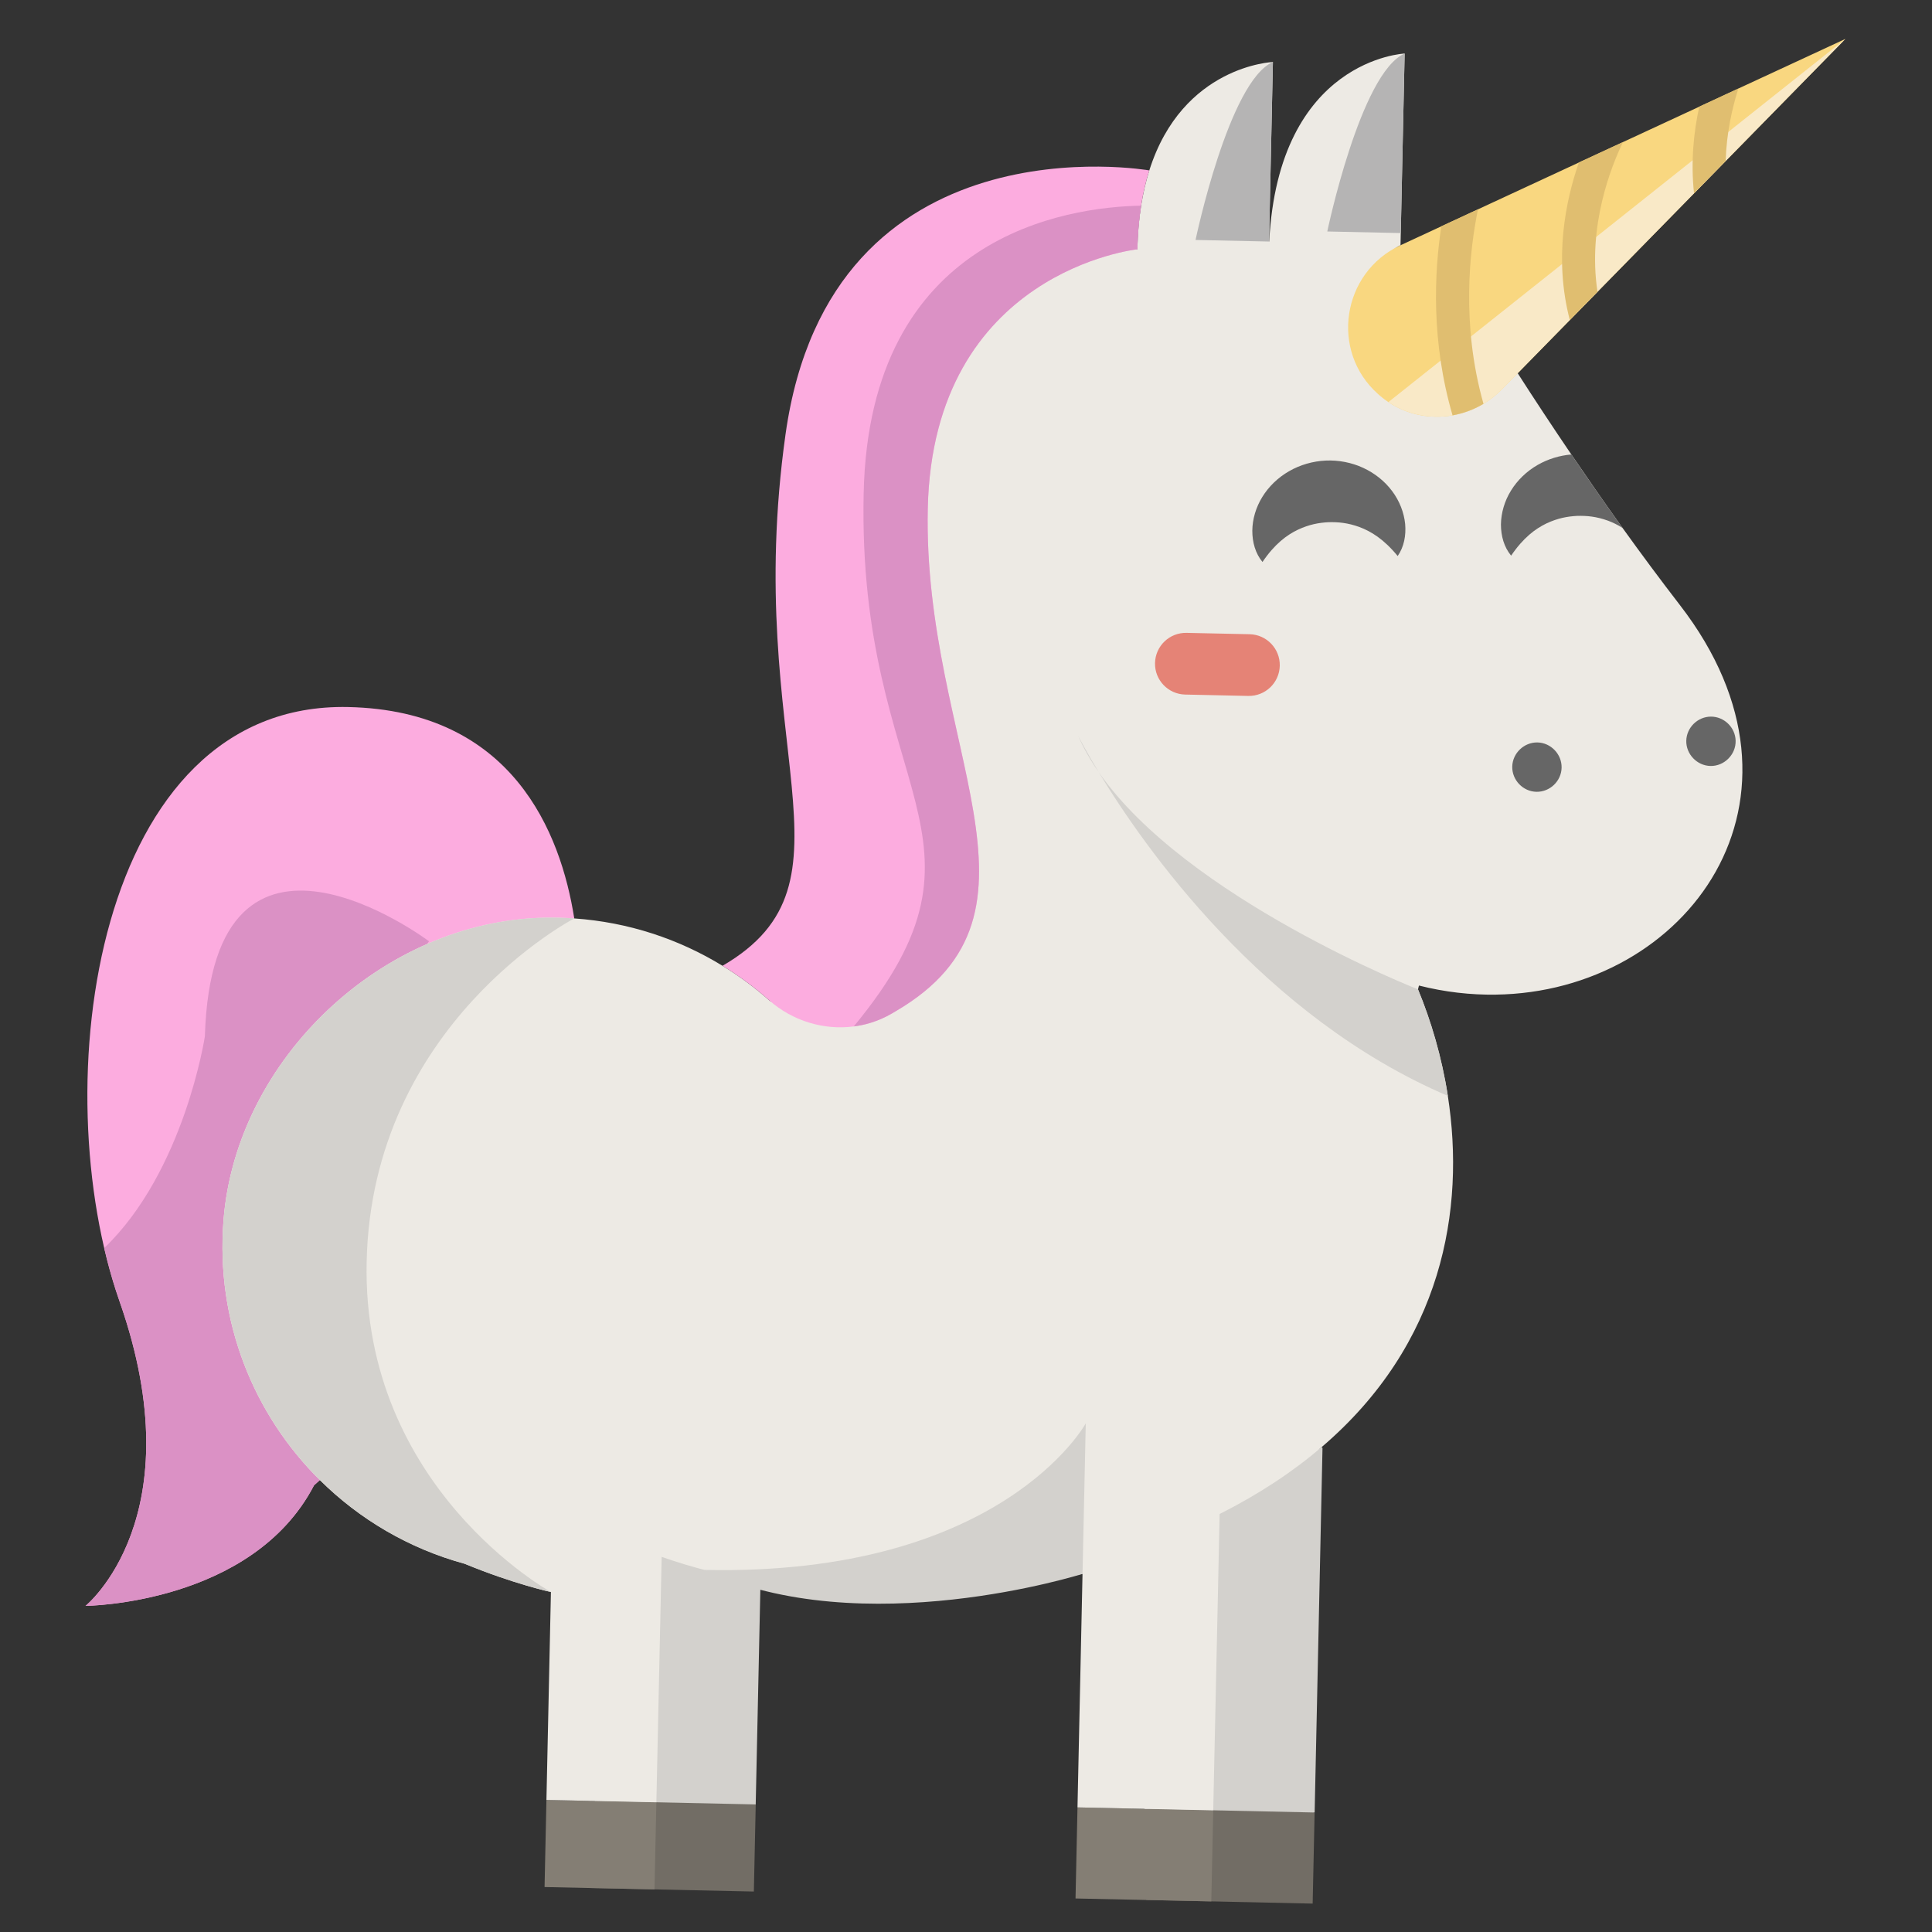 <?xml version="1.0" encoding="UTF-8" standalone="no"?><!DOCTYPE svg PUBLIC "-//W3C//DTD SVG 1.1//EN" "http://www.w3.org/Graphics/SVG/1.1/DTD/svg11.dtd"><svg width="100%" height="100%" viewBox="0 0 103 103" version="1.1" xmlns="http://www.w3.org/2000/svg" xmlns:xlink="http://www.w3.org/1999/xlink" xml:space="preserve" style="fill-rule:evenodd;clip-rule:evenodd;stroke-linejoin:round;stroke-miterlimit:1.414;"><rect x="0" y="0" width="103" height="103" fill="#333333" stroke="none"/><path d="M40.545,84.329l-0.256,11.871l-8.526,2.33l-0.484,-25.017c1.72,0.607 7.495,10.523 9.266,10.816Z" style="fill:#d3d1cd;fill-rule:nonzero;"/><path d="M40.29,96.199l-8.91,-0.192l-0.1,4.644l8.91,0.192l0.1,-4.644Z" style="fill:#726d65;"/><path d="M70.506,77.198l-0.419,19.431l-8.948,3.277l-0.841,-24.125c2.126,-1.073 8.652,2.66 10.165,1.366l0.043,0.051Z" style="fill:#d3d1cd;fill-rule:nonzero;"/><path d="M70.086,96.629l-8.873,-0.191l-0.105,4.856l8.873,0.192l0.105,-4.857Z" style="fill:#726d65;"/><path d="M16.743,79.185c-3.305,6.356 -12.182,6.428 -12.182,6.428c0,0 5.852,-4.724 1.816,-16.225c-4.039,-11.5 -1.342,-31.986 12.186,-31.694c8.767,0.189 11.333,6.707 12.053,11.27c-0.517,-0.036 -17.082,26.455 -13.562,29.942l-0.311,0.279Z" style="fill:#fcacdf;fill-rule:nonzero;"/><path d="M11.917,65.054c-0.426,5.405 1.617,10.365 5.137,13.852l-0.311,0.279c-3.305,6.356 -12.182,6.428 -12.182,6.428c0,0 5.852,-4.724 1.816,-16.225c-0.317,-0.899 -0.59,-1.853 -0.823,-2.849c2.137,-2.049 3.479,-4.87 4.288,-7.178c0.806,-2.31 1.08,-4.107 1.08,-4.107c0.408,-13.752 11.95,-5.071 11.95,-5.071l-0.111,0.151c-5.841,2.555 -10.339,8.293 -10.844,14.72Z" style="fill:#db91c5;fill-rule:nonzero;"/><g><path d="M64.682,96.513l-7.238,-0.156l-0.105,4.856l7.238,0.156l0.105,-4.856Z" style="fill:#847e74;"/><path d="M34.993,96.085l-5.861,-0.126l-0.1,4.644l5.861,0.126l0.1,-4.644Z" style="fill:#847e74;"/></g><path d="M79.737,53.027c-1.33,0.019 -2.702,-0.135 -4.089,-0.485l-0.051,0.203c0.701,1.693 1.271,3.622 1.591,5.68c0.94,6.055 -0.287,13.222 -6.726,18.723c-1.513,1.294 -3.313,2.495 -5.44,3.568l-0.341,15.798l-7.237,-0.157l0.268,-12.449c0,0 -8.466,1.86 -17.168,0.422c-1.77,-0.293 -3.549,-0.722 -5.269,-1.329l-0.282,13.085l-5.861,-0.126l0.239,-11.084c0,0 -1.993,-0.431 -4.6,-1.508c-2.962,-0.807 -5.607,-2.367 -7.718,-4.461c-3.52,-3.487 -5.563,-8.447 -5.137,-13.852c0.675,-8.602 8.502,-15.966 17.129,-16.129c0.529,-0.01 1.053,0.003 1.57,0.038c2.887,0.201 5.577,1.099 7.904,2.525c0.886,0.541 1.719,1.158 2.49,1.841c1.719,1.522 6.003,-17.696 6.277,-30.365c0.273,-12.669 13.35,-9.675 13.35,-9.675c0.036,-1.665 0.272,-3.05 0.637,-4.205c1.77,-5.593 6.589,-5.779 6.589,-5.779l-0.206,9.571l0.011,0c0.495,-9.735 7.218,-10.022 7.218,-10.022l-0.22,10.219c-3.129,1.451 6.247,6.823 6.247,6.823l0.002,0.003c0.908,1.414 1.864,2.865 2.859,4.33c0.832,1.224 1.689,2.46 2.568,3.69c0,0 0,0.002 0.003,0.005c0.053,0.073 0.106,0.149 0.159,0.222c0.997,1.389 2.02,2.766 3.064,4.12c7.981,10.338 0.365,20.624 -9.83,20.76Z" style="fill:#edeae4;fill-rule:nonzero;"/><path d="M61.273,9.085c-0.181,0.569 -0.328,1.193 -0.437,1.879c-0.112,0.706 -0.182,1.481 -0.2,2.326c0,0 -10.901,1.157 -11.174,13.826c-0.273,12.669 7.33,21.511 -1.705,26.792c-0.065,0.038 -0.129,0.08 -0.198,0.118c-0.091,0.053 -0.184,0.104 -0.28,0.152c-0.561,0.287 -1.157,0.467 -1.762,0.544c-1.599,0.209 -3.26,-0.288 -4.508,-1.392c-0.771,-0.683 -1.604,-1.3 -2.49,-1.841c7.706,-4.48 1.009,-11.607 3.36,-28.337c2.399,-17.059 19.394,-14.067 19.394,-14.067Z" style="fill:#fcacdf;fill-rule:nonzero;"/><g><path d="M37.562,83.696c15.865,0.342 20.323,-7.812 20.323,-7.812l-0.173,8.023c0.001,0 -11.737,3.719 -20.15,-0.211Z" style="fill:#d3d1cd;fill-rule:nonzero;"/><path d="M19.547,67.274c-0.26,12.06 9.825,17.601 9.825,17.601c0,0 -1.994,-0.431 -4.601,-1.507c-2.961,-0.808 -5.606,-2.367 -7.717,-4.462c-3.52,-3.487 -5.563,-8.447 -5.137,-13.852c0.674,-8.602 8.502,-15.966 17.129,-16.129c0.529,-0.01 1.053,0.003 1.57,0.039c0,0 -10.795,5.593 -11.069,18.31Z" style="fill:#d3d1cd;fill-rule:nonzero;"/></g><g><path d="M81.909,42.213c-0.717,-0.015 -1.302,-0.628 -1.287,-1.344c0.016,-0.715 0.63,-1.302 1.344,-1.287c0.716,0.015 1.302,0.628 1.287,1.344c-0.014,0.717 -0.625,1.302 -1.344,1.287Z" style="fill:#666;fill-rule:nonzero;"/><path d="M91.188,40.836c-0.716,-0.016 -1.303,-0.629 -1.288,-1.344c0.016,-0.704 0.605,-1.283 1.31,-1.287c0.706,-0.004 1.301,0.574 1.321,1.278c0.022,0.74 -0.604,1.369 -1.343,1.353Z" style="fill:#666;fill-rule:nonzero;"/><path d="M67.306,29.96c-0.378,-0.457 -0.543,-1.053 -0.542,-1.666c0.006,-0.613 0.191,-1.246 0.533,-1.8c0.341,-0.556 0.837,-1.035 1.427,-1.373c0.589,-0.34 1.272,-0.536 1.955,-0.567c0.682,-0.031 1.38,0.103 1.998,0.39c0.618,0.285 1.155,0.717 1.544,1.241c0.391,0.523 0.63,1.138 0.691,1.748c0.054,0.612 -0.059,1.221 -0.398,1.71c-0.743,-0.905 -1.423,-1.315 -2.042,-1.547c-0.621,-0.225 -1.131,-0.27 -1.648,-0.256c-0.517,0.028 -1.024,0.118 -1.623,0.397c-0.598,0.286 -1.238,0.756 -1.895,1.723Z" style="fill:#666;fill-rule:nonzero;"/><path d="M86.504,28.148c-0.269,-0.173 -0.527,-0.295 -0.775,-0.388c-0.621,-0.226 -1.133,-0.27 -1.649,-0.257c-0.518,0.029 -1.025,0.119 -1.623,0.397c-0.598,0.286 -1.238,0.757 -1.895,1.723c-0.378,-0.456 -0.543,-1.051 -0.543,-1.666c0.009,-0.611 0.191,-1.246 0.535,-1.8c0.341,-0.556 0.836,-1.035 1.427,-1.373c0.542,-0.311 1.167,-0.504 1.793,-0.554c0.831,1.225 1.689,2.461 2.568,3.69c0,0 0,0.003 0.002,0.005c0.053,0.073 0.106,0.149 0.16,0.223Z" style="fill:#666;fill-rule:nonzero;"/></g><path d="M66.548,37.102l-3.362,-0.073c-0.908,-0.02 -1.629,-0.772 -1.609,-1.68c0.02,-0.908 0.772,-1.629 1.68,-1.609l3.362,0.072c0.908,0.02 1.629,0.772 1.609,1.68c-0.02,0.909 -0.772,1.629 -1.68,1.61Z" style="fill:#e58376;fill-rule:nonzero;"/><g><path d="M57.471,39.212c0.051,0.099 0.421,0.823 1.101,1.949c-0.44,-0.634 -0.812,-1.285 -1.101,-1.949Z" style="fill:#d3d1cd;fill-rule:nonzero;"/><path d="M77.188,58.425c-9.866,-4.22 -16.193,-13.261 -18.612,-17.257c4.685,6.741 17.021,11.577 17.021,11.577c0.701,1.693 1.271,3.622 1.591,5.68Z" style="fill:#d3d1cd;fill-rule:nonzero;"/></g><g><path d="M67.656,12.877l-3.918,-0.084c0,0 1.771,-8.471 4.124,-9.487l-0.206,9.571Z" style="fill:#b5b4b4;fill-rule:nonzero;"/><path d="M74.679,12.425l-3.918,-0.084c0,0 1.771,-8.471 4.124,-9.486l-0.206,9.57Z" style="fill:#b5b4b4;fill-rule:nonzero;"/></g><path d="M60.836,10.964c-0.112,0.706 -0.182,1.481 -0.2,2.326c0,0 -10.901,1.157 -11.174,13.826c-0.273,12.669 7.33,21.511 -1.705,26.792c-0.065,0.038 -0.129,0.08 -0.198,0.118c-0.091,0.053 -0.184,0.104 -0.28,0.152c-0.561,0.287 -1.157,0.467 -1.762,0.544c8.386,-10.156 0.181,-12.373 0.527,-28.421c0.297,-13.767 10.837,-15.262 14.792,-15.337Z" style="fill:#db91c5;fill-rule:nonzero;"/><path d="M98.381,2.076l-6.38,6.507l-1.688,1.725l-5.146,5.25l-1.476,1.506l-2.779,2.834l-0.843,0.861c-0.299,0.303 -0.627,0.561 -0.98,0.771c-0.513,0.307 -1.075,0.512 -1.65,0.614c-1.169,0.205 -2.397,-0.021 -3.422,-0.706c-0.156,-0.104 -0.305,-0.217 -0.449,-0.341c-0.035,-0.029 -0.067,-0.058 -0.101,-0.09c-2.574,-2.288 -1.931,-6.482 1.197,-7.932l2.176,-1.009l1.955,-0.907l5.378,-2.495l2.353,-1.09l4.066,-1.886l2.083,-0.967l5.706,-2.645Z" style="fill:#f9d780;fill-rule:nonzero;"/><path d="M98.381,2.075l-17.468,17.822l-0.843,0.861c-1.618,1.65 -4.177,1.93 -6.052,0.679l24.363,-19.362Z" style="fill:#f9e9c7;fill-rule:nonzero;"/><g><path d="M85.167,15.558l-1.476,1.506c-0.859,-3.282 -0.229,-6.353 0.482,-8.4l2.353,-1.09c-0.601,1.237 -1.903,4.434 -1.359,7.984Z" style="fill:#e0be70;fill-rule:nonzero;"/><path d="M92.675,4.721c-0.337,1.068 -0.633,2.4 -0.674,3.862l-1.688,1.725c-0.181,-1.684 -0.018,-3.267 0.279,-4.621l2.083,-0.966Z" style="fill:#e0be70;fill-rule:nonzero;"/><path d="M79.089,21.53c-0.513,0.307 -1.075,0.512 -1.65,0.614c-1.148,-3.943 -0.976,-7.603 -0.598,-10.078l1.954,-0.907c-0.444,2.162 -0.911,6.118 0.294,10.371Z" style="fill:#e0be70;fill-rule:nonzero;"/></g></svg>